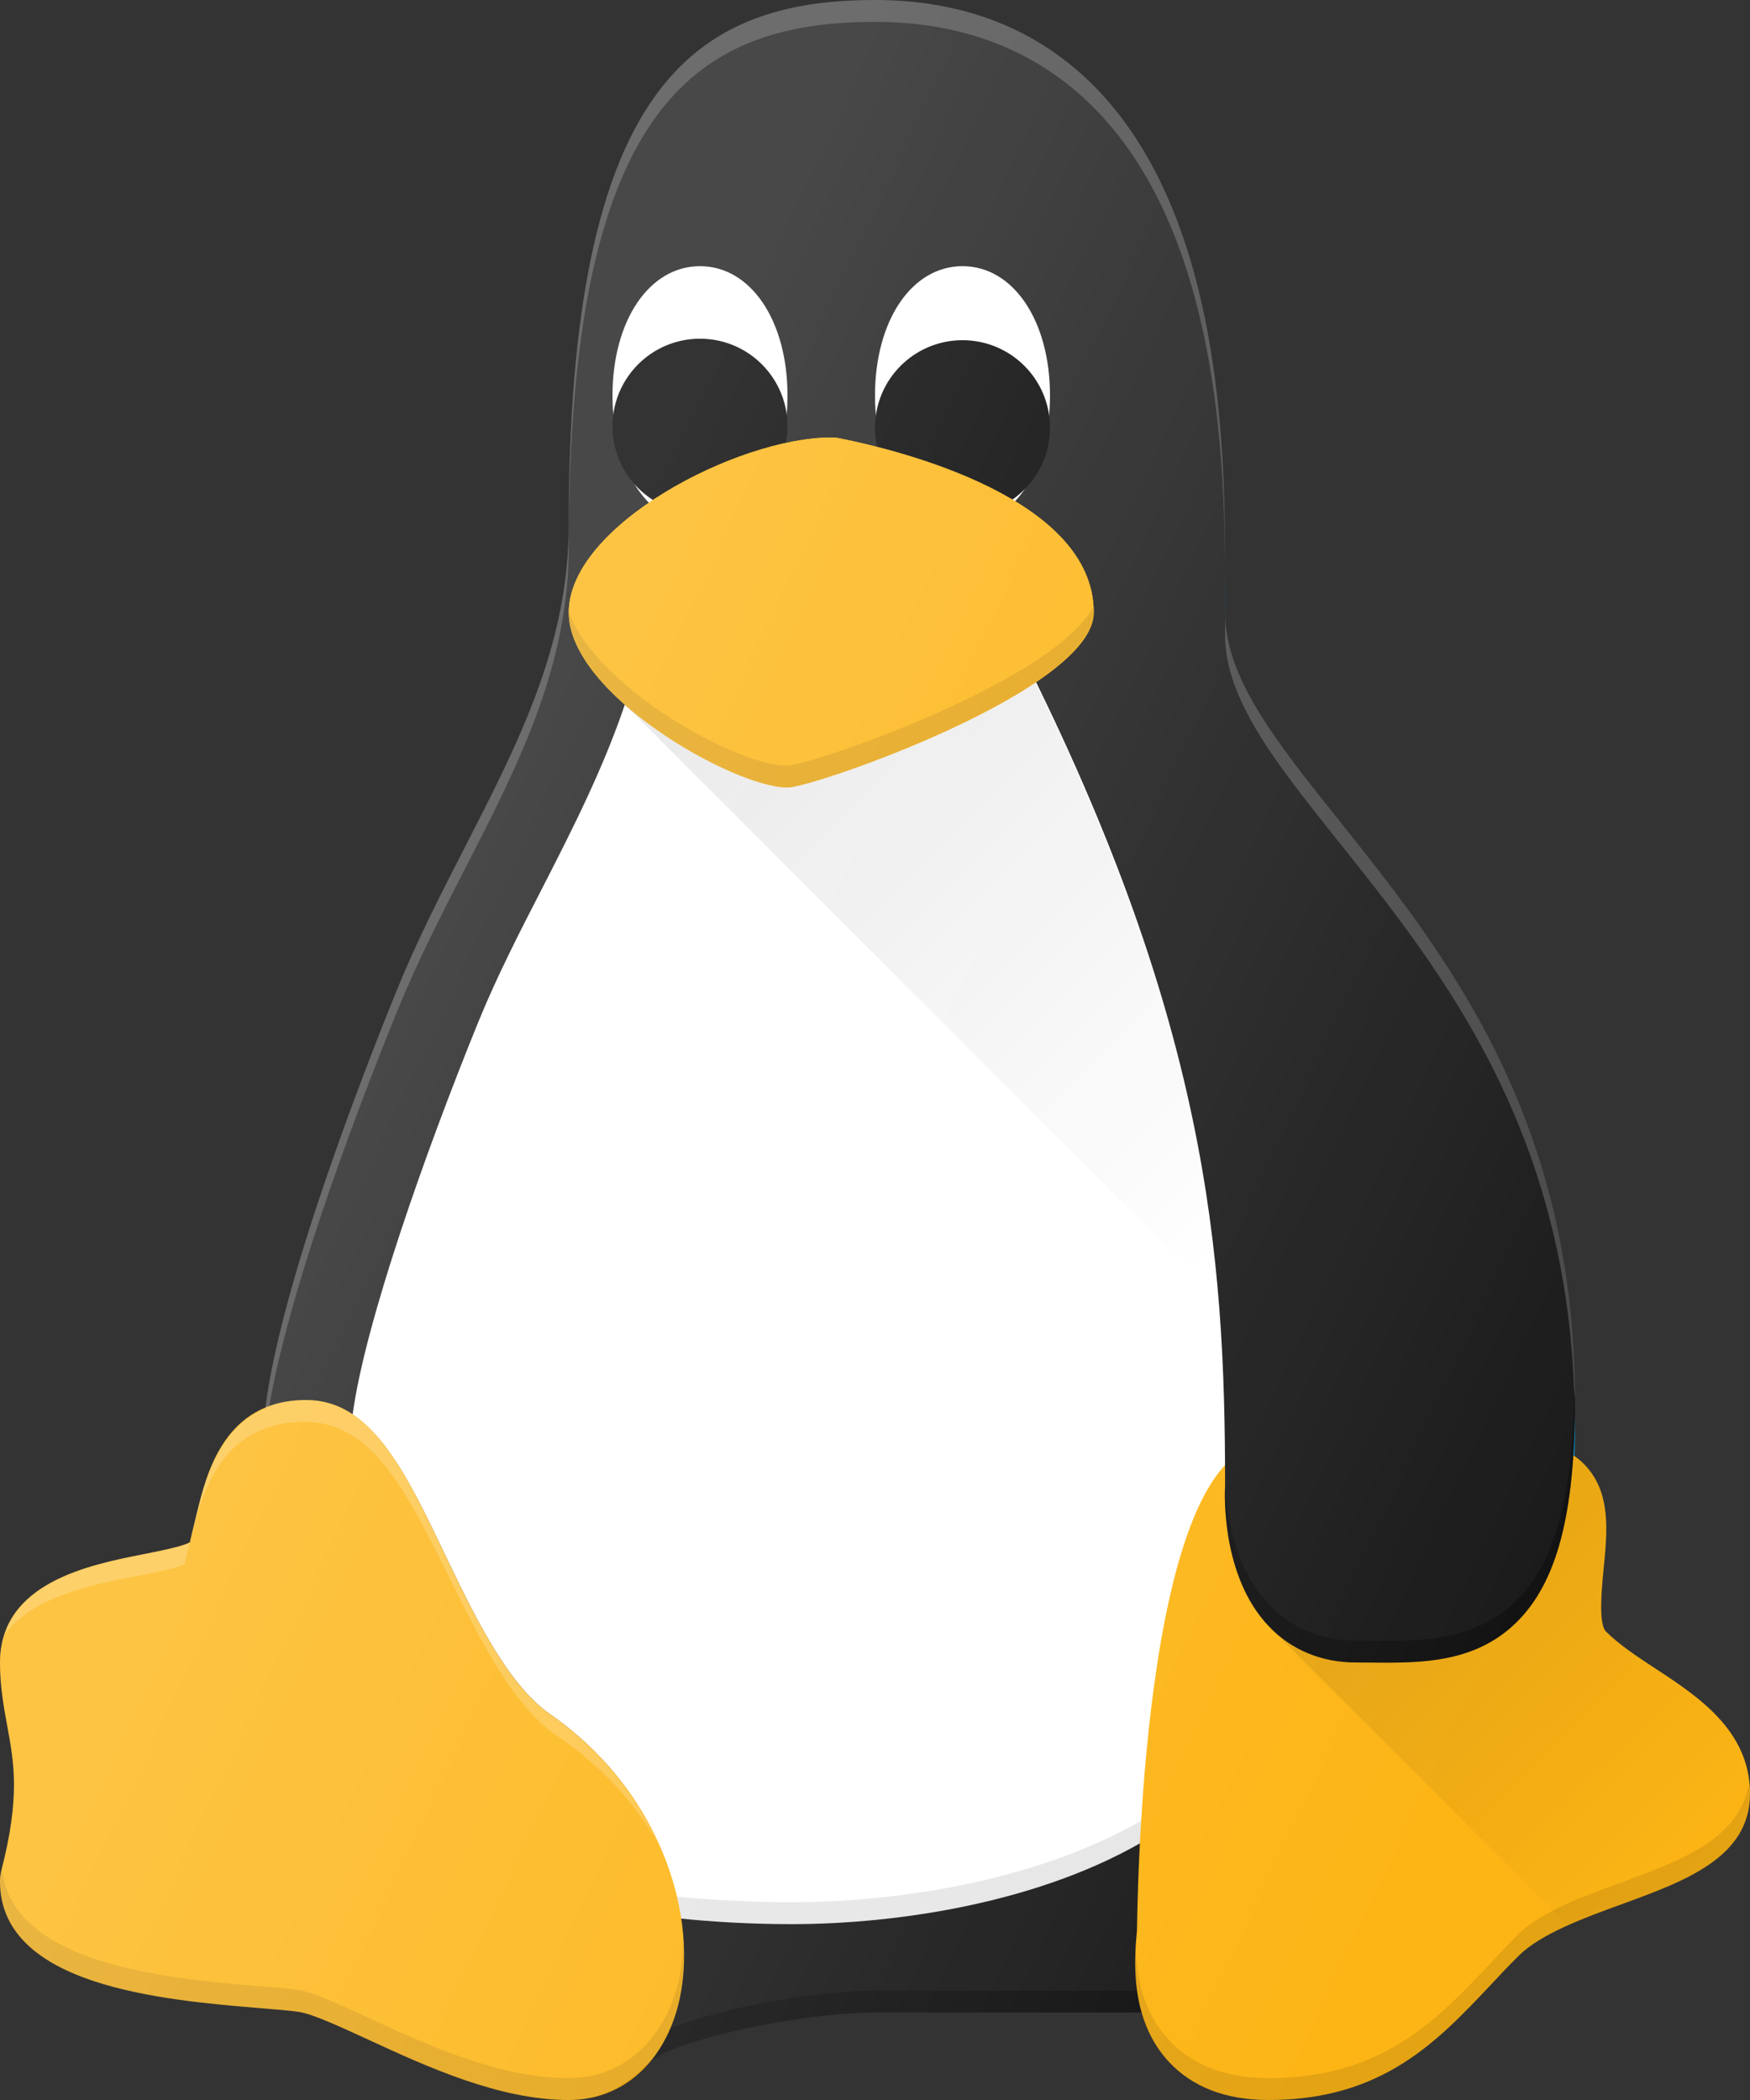 <?xml version="1.0" encoding="UTF-8"?>
<svg width="20px" height="24px" viewBox="0 0 20 24" version="1.1" xmlns="http://www.w3.org/2000/svg" xmlns:xlink="http://www.w3.org/1999/xlink">
    <rect x="0" y="0" width="20" height="24" fill="#333333" stroke="none"/>
    <!-- Generator: Sketch 53.2 (72643) - https://sketchapp.com -->
    <title>linux logo</title>
    <desc>Created with Sketch.</desc>
    <defs>
        <linearGradient x1="21.035%" y1="-13.153%" x2="112.482%" y2="82.475%" id="linearGradient-1">
            <stop stop-color="#000000" stop-opacity="0.1" offset="0%"></stop>
            <stop stop-color="#000000" stop-opacity="0" offset="100%"></stop>
        </linearGradient>
        <linearGradient x1="24.781%" y1="12.738%" x2="95.615%" y2="81.718%" id="linearGradient-2">
            <stop stop-color="#000000" stop-opacity="0.1" offset="0%"></stop>
            <stop stop-color="#000000" stop-opacity="0" offset="100%"></stop>
        </linearGradient>
        <linearGradient x1="26.545%" y1="41.915%" x2="88.492%" y2="76.579%" id="linearGradient-3">
            <stop stop-color="#FFFFFF" stop-opacity="0.2" offset="0%"></stop>
            <stop stop-color="#FFFFFF" stop-opacity="0" offset="100%"></stop>
        </linearGradient>
    </defs>
    <g id="Slides" stroke="none" stroke-width="1" fill="none" fill-rule="evenodd">
        <g id="Slide-1" transform="translate(-900, -967)" fill-rule="nonzero">
            <g id="Plaforms" transform="translate(437, 908)">
                <g id="Social-Media" transform="translate(0, 33)">
                    <g id="Youtube" transform="translate(463, 24)">
                        <g id="linux-logo" transform="translate(0, 2)">
                            <path d="M17.681,18.034 C17.899,17.565 18,16.909 18,16 C18,12.753 16.504,10.88 15.303,9.375 C14.575,8.463 14,7.743 14,7 L14.001,6.767 C14.009,5.387 14.025,2.514 12.499,0.979 C11.853,0.33 11.012,0 10,0 C7.899,0 6.5,1.021 6.5,6 C6.5,7.371 5.923,8.493 5.313,9.682 C5.045,10.203 4.769,10.742 4.537,11.312 C4.075,12.447 3,15.227 3,16.5 C3,16.581 3.02,16.661 3.057,16.732 L6.596,23.481 C6.672,23.626 6.817,23.721 6.98,23.741 C7,23.744 7.02,23.745 7.04,23.745 C7.182,23.745 7.321,23.683 7.417,23.576 C7.639,23.328 9.112,23 10,23 L13.392,23 C13.522,23 13.647,22.949 13.741,22.858 L17.849,18.858 C18.047,18.666 18.051,18.349 17.858,18.151 C17.807,18.098 17.746,18.059 17.681,18.034 Z" id="Path" fill="#1A1A1A"></path>
                            <path d="M5.313,9.932 C5.923,8.743 6.5,7.621 6.5,6.25 C6.5,1.271 7.899,0.25 10,0.25 C11.012,0.25 11.853,0.58 12.499,1.229 C13.833,2.57 13.988,4.934 14.001,6.43 C14.002,4.963 13.914,2.403 12.499,0.979 C11.853,0.33 11.012,0 10,0 C7.899,0 6.5,1.021 6.5,6 C6.5,7.371 5.923,8.493 5.313,9.682 C5.045,10.203 4.769,10.742 4.537,11.312 C4.075,12.447 3,15.227 3,16.5 C3,16.523 3.013,16.543 3.016,16.565 C3.101,15.229 4.094,12.649 4.537,11.562 C4.769,10.992 5.045,10.453 5.313,9.932 Z" id="Path" fill="#FFFFFF" opacity="0.2"></path>
                            <path d="M17.858,18.401 C17.92,18.465 17.955,18.542 17.976,18.623 C18.018,18.46 17.984,18.281 17.858,18.151 C17.828,18.12 17.79,18.104 17.755,18.083 C17.73,18.15 17.709,18.223 17.681,18.284 C17.746,18.309 17.807,18.348 17.858,18.401 Z" id="Path" fill="#0099D8"></path>
                            <path d="M14,7.25 C14,7.993 14.575,8.713 15.303,9.625 C16.493,11.116 17.968,12.973 17.995,16.164 C17.996,16.108 18,16.059 18,16 C18,12.753 16.504,10.88 15.303,9.375 C14.577,8.466 14.004,7.747 14.001,7.005 C14.001,7.009 14.001,7.014 14.001,7.017 L14,7.25 Z" id="Path" fill="#FFFFFF" opacity="0.2"></path>
                            <path d="M14,7 C14,7.002 14.001,7.004 14.001,7.005 C14.002,6.834 14.003,6.641 14.001,6.43 C14.001,6.544 14.002,6.667 14.001,6.767 L14,7 Z" id="Path" fill="#0099D8"></path>
                            <path d="M14.129,16.812 C14.117,14.377 13.787,11.638 11.863,7.706 C10.911,8.35 9.163,8.859 8.953,8.859 C8.574,8.859 7.748,8.589 7.141,8.053 C6.891,8.789 6.545,9.471 6.203,10.139 C5.945,10.64 5.678,11.159 5.463,11.688 C4.859,13.173 4.169,15.128 4.03,16.167 C4.453,16.449 4.747,17.059 5.073,17.74 C5.411,18.446 5.793,19.247 6.286,19.59 C7.187,20.218 7.655,21.113 7.777,21.926 C8.12,21.961 8.553,21.99 9.044,21.99 C10.264,21.99 11.918,21.742 13.141,21 C13.21,19.677 13.442,17.556 14.129,16.812 Z" id="Path" fill="#FFFFFF"></path>
                            <path d="M17.995,16.164 C17.983,16.984 17.885,17.596 17.681,18.034 C17.708,18.044 17.73,18.067 17.755,18.083 C17.918,17.632 18,17.041 18,16.25 C18,16.22 17.995,16.194 17.995,16.164 Z" id="Path" fill="#0099D8"></path>
                            <path d="M7.777,21.926 C8.12,21.961 8.553,21.99 9.044,21.99 C10.264,21.99 11.918,21.742 13.141,21 L13.141,20.75 C11.918,21.492 10.264,21.74 9.044,21.74 C8.553,21.74 8.045,21.706 7.702,21.672" id="Path" fill="#000000" opacity="0.1"></path>
                            <path d="M13.744,22.608 C13.651,22.699 13.526,22.75 13.395,22.75 L10.003,22.75 C9.115,22.75 7.642,23.078 7.42,23.326 C7.324,23.433 7.185,23.495 7.043,23.495 C7.023,23.495 7.003,23.494 6.983,23.491 C6.821,23.471 6.675,23.376 6.599,23.231 L3.06,16.482 C3.033,16.431 3.027,16.373 3.019,16.315 C3.015,16.375 3.003,16.446 3.003,16.5 C3.003,16.581 3.023,16.661 3.06,16.732 L6.599,23.481 C6.675,23.626 6.821,23.721 6.983,23.741 C7.003,23.744 7.023,23.745 7.043,23.745 C7.185,23.745 7.324,23.683 7.42,23.576 C7.642,23.328 9.115,23 10.003,23 L13.395,23 C13.526,23 13.651,22.949 13.744,22.858 L17.852,18.858 C17.986,18.728 18.024,18.542 17.979,18.373 C17.957,18.459 17.92,18.542 17.852,18.608 L13.744,22.608 Z" id="Path" fill="#000000" opacity="0.3"></path>
                            <path d="M18.926,19.074 C18.719,18.938 18.505,18.798 18.354,18.646 C18.265,18.558 18.306,18.149 18.327,17.93 C18.369,17.508 18.412,17.072 18.128,16.759 C18.021,16.641 17.825,16.5 17.5,16.5 C17.232,16.5 17.037,16.712 17.025,16.979 C17.025,16.986 17.028,16.993 17.028,17 L15,17 C15,16.724 14.776,16.5 14.5,16.5 C13.017,16.5 13,21.945 12.994,22.064 C12.966,22.362 12.901,23.062 13.349,23.553 C13.619,23.85 14.006,24 14.5,24 C15.798,24 16.427,23.331 17.036,22.685 C17.138,22.575 17.243,22.464 17.354,22.354 C17.607,22.1 18.103,21.919 18.54,21.76 C19.258,21.498 20,21.227 20,20.5 C20,19.779 19.405,19.388 18.926,19.074 Z" id="Path" fill="#FDB515"></path>
                            <path d="M6.286,19.59 C5.793,19.247 5.411,18.446 5.073,17.74 C4.627,16.807 4.241,16 3.5,16 C2.564,16 2.36,16.841 2.25,17.292 C2.22,17.417 2.174,17.604 2.17,17.626 C2.096,17.672 1.816,17.728 1.632,17.764 C1.021,17.885 0,18.087 0,19 C0,19.266 0.04,19.491 0.083,19.726 C0.16,20.142 0.233,20.535 0.016,21.375 C0.005,21.416 0,21.458 0,21.5 C0,22.702 1.867,22.858 2.983,22.951 C3.168,22.966 3.323,22.978 3.422,22.994 C3.576,23.018 3.898,23.167 4.209,23.31 C4.876,23.618 5.706,24 6.5,24 C7.071,24 7.528,23.631 7.723,23.013 C8.025,22.049 7.625,20.522 6.286,19.59 Z" id="Path" fill="#FDB515"></path>
                            <path d="M1.553,18.014 C1.744,17.978 2.033,17.922 2.11,17.876 C2.114,17.854 2.162,17.667 2.193,17.542 C2.306,17.091 2.518,16.25 3.486,16.25 C4.253,16.25 4.652,17.057 5.114,17.99 C5.463,18.696 5.858,19.497 6.368,19.84 C6.876,20.182 7.25,20.604 7.509,21.048 C7.262,20.514 6.868,19.995 6.286,19.59 C5.793,19.247 5.411,18.446 5.073,17.74 C4.627,16.807 4.241,16 3.5,16 C2.564,16 2.36,16.841 2.25,17.292 C2.22,17.417 2.174,17.604 2.17,17.626 C2.096,17.672 1.816,17.728 1.632,17.764 C1.102,17.869 0.263,18.037 0.052,18.677 C0.383,18.24 1.084,18.104 1.553,18.014 Z" id="Path" fill="#FFFFFF" opacity="0.2"></path>
                            <path d="M17.5,15.5 C17.404,15.5 17.32,15.534 17.244,15.581 L13.905,10.117 C13.541,9.087 13.074,7.995 12.444,6.771 C12.318,6.526 12.017,6.429 11.771,6.555 C11.526,6.682 11.429,6.983 11.556,7.229 C13.813,11.616 14,14.354 14.001,16.972 C13.995,17.077 13.959,18.014 14.498,18.583 C14.756,18.856 15.102,19 15.5,19 L15.676,19.001 C15.732,19.001 15.789,19.002 15.847,19.002 C16.355,19.002 16.905,18.963 17.335,18.537 C17.795,18.081 18,17.298 18,16 C18,15.724 17.776,15.5 17.5,15.5 Z" id="Path" fill="#1A1A1A"></path>
                            <path d="M17.335,18.287 C16.905,18.713 16.355,18.752 15.847,18.752 C15.789,18.752 15.732,18.751 15.676,18.751 L15.5,18.75 C15.102,18.75 14.756,18.606 14.498,18.333 C14.095,17.907 14.013,17.275 14.001,16.94 C14.001,16.951 14.001,16.962 14.001,16.972 C13.995,17.077 13.959,18.014 14.498,18.583 C14.756,18.856 15.102,19 15.5,19 L15.676,19.001 C15.732,19.001 15.789,19.002 15.847,19.002 C16.355,19.002 16.905,18.963 17.335,18.537 C17.795,18.081 18,17.298 18,16 C18,15.984 17.992,15.97 17.991,15.955 C17.968,17.122 17.768,17.857 17.335,18.287 Z" id="Path" fill="#000000" opacity="0.3"></path>
                            <path d="M11,3.042 C10.42,3.042 10,3.664 10,4.521 C10,5.378 10.42,6 11,6 C11.58,6 12,5.378 12,4.521 C12,3.664 11.58,3.042 11,3.042 Z" id="Path" fill="#FFFFFF"></path>
                            <ellipse id="Oval" fill="#000000" cx="11" cy="4.888" rx="1" ry="1"></ellipse>
                            <path d="M8,3.042 C7.42,3.042 7,3.664 7,4.521 C7,5.378 7.42,6 8,6 C8.58,6 9,5.378 9,4.521 C9,3.664 8.58,3.042 8,3.042 Z" id="Path" fill="#FFFFFF"></path>
                            <path d="M11.802,7.742 C10.839,8.368 9.159,8.859 8.953,8.859 C8.574,8.859 7.748,8.589 7.141,8.053 L13.922,14.834 C13.761,12.898 13.253,10.696 11.802,7.742 Z" id="Path" fill="url(#linearGradient-1)"></path>
                            <ellipse id="Oval" fill="#000000" cx="8" cy="4.871" rx="1" ry="1"></ellipse>
                            <path d="M9.598,5.01 C9.566,5.003 9.533,5 9.5,5 C8.425,5 6.5,6.008 6.5,7 C6.5,7.937 8.391,9 9,9 C9.295,9 12.5,7.887 12.5,7 C12.5,5.692 10.279,5.146 9.598,5.01 Z" id="Path" fill="#FDB515"></path>
                            <path d="M9.598,5.01 C9.566,5.003 9.533,5 9.5,5 C8.425,5 6.5,6.008 6.5,7 C6.5,7.937 8.391,9 9,9 C9.295,9 12.5,7.887 12.5,7 C12.5,5.692 10.279,5.146 9.598,5.01 Z" id="Path" fill="#FDB515"></path>
                            <path d="M18.54,21.51 C18.103,21.669 17.607,21.85 17.354,22.104 C17.243,22.214 17.138,22.325 17.036,22.435 C16.427,23.081 15.798,23.75 14.5,23.75 C14.006,23.75 13.619,23.6 13.349,23.303 C13.055,22.982 12.99,22.579 12.982,22.249 C12.96,22.595 12.973,23.141 13.349,23.553 C13.619,23.85 14.006,24 14.5,24 C15.798,24 16.427,23.331 17.036,22.685 C17.138,22.575 17.243,22.464 17.354,22.354 C17.607,22.1 18.103,21.919 18.54,21.76 C19.258,21.498 20,21.227 20,20.5 C20,20.464 19.983,20.438 19.98,20.403 C19.88,21.013 19.203,21.267 18.54,21.51 Z" id="Path" fill="#000000" opacity="0.1"></path>
                            <path d="M7.723,22.763 C7.528,23.381 7.071,23.75 6.5,23.75 C5.706,23.75 4.876,23.368 4.209,23.06 C3.898,22.917 3.576,22.768 3.422,22.744 C3.323,22.728 3.168,22.716 2.983,22.701 C1.902,22.611 0.132,22.453 0.021,21.352 C0.019,21.361 0.018,21.366 0.016,21.375 C0.005,21.416 0,21.458 0,21.5 C0,22.702 1.867,22.858 2.983,22.951 C3.168,22.966 3.323,22.978 3.422,22.994 C3.576,23.018 3.898,23.167 4.209,23.31 C4.876,23.618 5.706,24 6.5,24 C7.071,24 7.528,23.631 7.723,23.013 C7.802,22.761 7.83,22.469 7.808,22.161 C7.803,22.375 7.78,22.581 7.723,22.763 Z" id="Path" fill="#000000" opacity="0.1"></path>
                            <path d="M8.989,8.75 C8.429,8.75 6.818,7.869 6.501,6.994 C6.501,6.996 6.5,6.998 6.5,7 C6.5,7.937 8.391,9 9,9 C9.295,9 12.5,7.887 12.5,7 C12.5,6.981 12.49,6.965 12.489,6.946 C12.014,7.801 9.265,8.75 8.989,8.75 Z" id="Path" fill="#000000" opacity="0.1"></path>
                            <path d="M18.926,19.074 C18.719,18.938 18.505,18.798 18.354,18.646 C18.265,18.558 18.306,18.149 18.327,17.93 C18.369,17.508 18.412,17.072 18.128,16.759 C18.092,16.719 18.034,16.682 17.971,16.646 C17.908,17.557 17.71,18.164 17.335,18.537 C16.905,18.963 16.355,19.002 15.847,19.002 C15.789,19.002 15.732,19.001 15.676,19.001 L15.5,19 C15.102,19 14.756,18.856 14.498,18.583 L17.919,22.004 C18.118,21.915 18.335,21.835 18.54,21.76 C19.258,21.498 20,21.227 20,20.5 C20,19.779 19.405,19.388 18.926,19.074 Z" id="Path" fill="url(#linearGradient-2)"></path>
                            <path d="M18.926,19.074 C18.719,18.938 18.505,18.798 18.354,18.646 C18.265,18.558 18.306,18.149 18.327,17.93 C18.369,17.508 18.412,17.072 18.128,16.759 C18.094,16.722 18.033,16.685 17.98,16.648 C17.993,16.448 18,16.233 18,16 C18,12.753 16.504,10.88 15.303,9.375 C14.575,8.463 14,7.743 14,7 L14.001,6.767 C14.009,5.387 14.025,2.514 12.499,0.979 C11.853,0.33 11.012,0 10,0 C7.899,0 6.5,1.021 6.5,6 C6.5,7.371 5.923,8.493 5.313,9.682 C5.045,10.203 4.769,10.742 4.537,11.312 C4.118,12.341 3.204,14.711 3.035,16.095 C2.495,16.323 2.338,16.93 2.25,17.292 C2.22,17.417 2.174,17.604 2.17,17.626 C2.096,17.672 1.816,17.728 1.632,17.764 C1.021,17.885 0,18.087 0,19 C0,19.266 0.04,19.491 0.083,19.726 C0.16,20.142 0.233,20.535 0.016,21.375 C0.005,21.416 0,21.458 0,21.5 C0,22.702 1.867,22.858 2.983,22.951 C3.168,22.966 3.323,22.978 3.422,22.994 C3.576,23.018 3.898,23.167 4.209,23.31 C4.876,23.618 5.706,24 6.5,24 C6.842,24 7.134,23.855 7.362,23.616 C7.379,23.601 7.402,23.593 7.417,23.576 C7.639,23.328 9.112,23 10,23 L13.061,23 C13.116,23.193 13.195,23.385 13.349,23.553 C13.619,23.85 14.006,24 14.5,24 C15.798,24 16.427,23.331 17.036,22.685 C17.138,22.575 17.243,22.464 17.354,22.354 C17.607,22.1 18.103,21.919 18.54,21.76 C19.258,21.498 20,21.227 20,20.5 C20,19.779 19.405,19.388 18.926,19.074 Z" id="Path" fill="url(#linearGradient-3)"></path>
                        </g>
                    </g>
                </g>
            </g>
        </g>
    </g>
</svg>